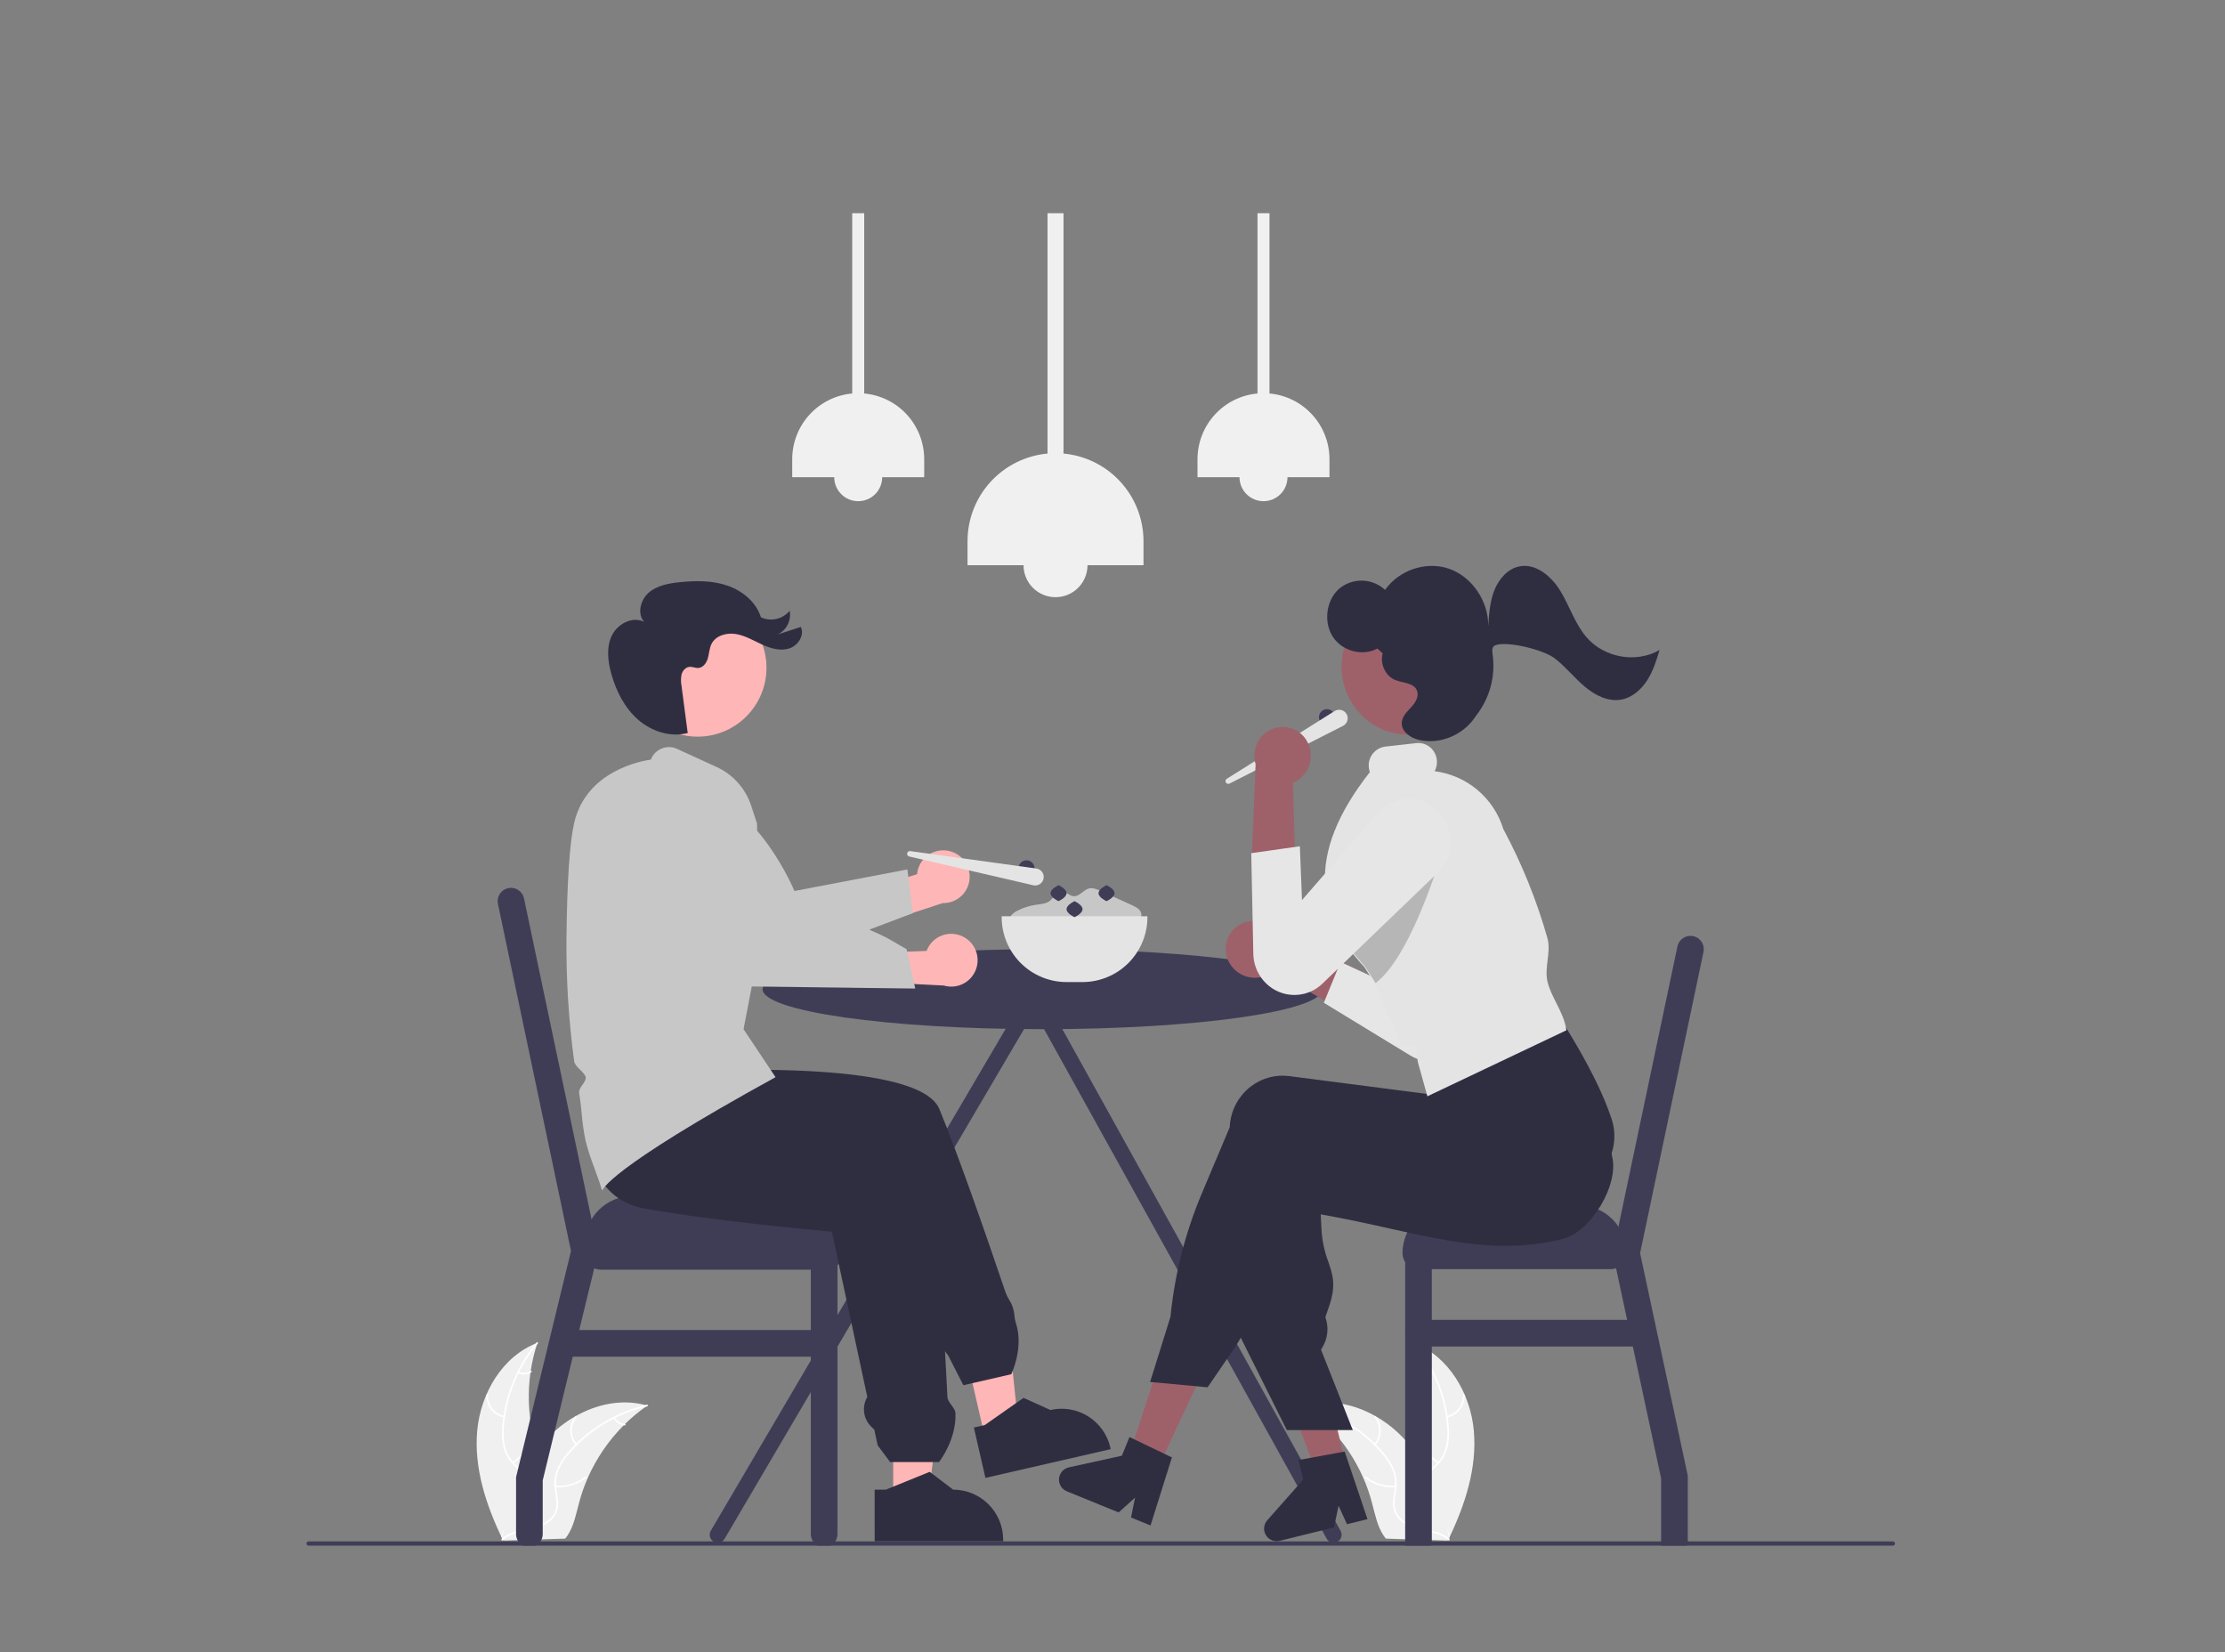 <svg width="167" height="124" viewBox="0 0 167 124" fill="none" xmlns="http://www.w3.org/2000/svg">
<rect x="0" y="0" width="167" height="124" fill="#808080" stroke="none"/>
<g clip-path="url(#clip0_1304_24294)">
<path d="M100.617 114.882L78.281 74.612C78.275 74.513 78.244 74.418 78.192 74.334C78.14 74.25 78.068 74.18 77.983 74.13C77.885 74.074 77.773 74.047 77.66 74.052C77.656 74.052 77.653 74.052 77.649 74.052C77.645 74.052 77.642 74.052 77.638 74.052C77.486 74.045 77.336 74.097 77.221 74.198C77.105 74.299 77.034 74.44 77.02 74.592L53.348 114.882C53.308 114.95 53.283 115.026 53.272 115.104C53.262 115.182 53.267 115.261 53.288 115.338C53.308 115.414 53.343 115.485 53.391 115.548C53.439 115.61 53.499 115.663 53.567 115.702C53.636 115.742 53.711 115.767 53.789 115.778C53.867 115.788 53.947 115.783 54.023 115.762C54.099 115.742 54.171 115.707 54.233 115.659C54.296 115.611 54.348 115.551 54.388 115.482L77.633 75.919L99.577 115.482C99.616 115.551 99.668 115.611 99.731 115.659C99.794 115.707 99.865 115.742 99.941 115.762C100.017 115.783 100.097 115.788 100.175 115.778C100.253 115.767 100.329 115.742 100.397 115.702C100.465 115.663 100.525 115.61 100.573 115.548C100.621 115.485 100.656 115.414 100.677 115.338C100.697 115.261 100.702 115.182 100.692 115.104C100.682 115.026 100.656 114.95 100.617 114.882Z" fill="#3F3D56"/>
<path d="M73.948 107.973L76.473 107.393L75.44 97.38L71.714 98.235L73.948 107.973Z" fill="#FFB6B6"/>
<path d="M75.9 103.135L72.307 103.959L71.159 101.714L71.094 101.635C70.584 101.009 70.301 100.23 70.291 99.423L67.305 91.524L67.061 91.408C66.872 91.318 66.704 91.189 66.569 91.029C66.434 90.869 66.335 90.683 66.278 90.481C66.221 90.28 66.207 90.069 66.238 89.862C66.269 89.655 66.344 89.457 66.457 89.282L66.141 88.445L57.221 88.462L57.212 88.459L46.257 85.386L47.407 78.53L50.489 80.468C51.504 80.403 68.898 79.335 70.505 83.233C71.936 86.704 73.998 92.634 75.475 96.998C75.549 97.194 75.641 97.382 75.749 97.561C75.979 97.915 76.114 98.323 76.141 98.744C76.158 98.927 76.193 99.109 76.245 99.285C76.859 101.121 75.924 103.087 75.914 103.107L75.9 103.135Z" fill="#2F2E41"/>
<path d="M73.095 107.135L73.916 106.947L76.822 104.909L78.838 105.818L78.838 105.818C79.809 105.595 80.829 105.767 81.672 106.296C82.516 106.825 83.115 107.667 83.338 108.638L83.365 108.757L73.962 110.914L73.095 107.135Z" fill="#2F2E41"/>
<path d="M35.819 107.36C36.076 104.566 37.713 101.769 40.337 100.778C39.383 103.676 39.484 106.818 40.623 109.649C41.066 110.739 41.673 111.905 41.325 113.029C41.108 113.728 40.542 114.276 39.9 114.628C39.258 114.98 38.538 115.161 37.828 115.339L37.691 115.46C36.473 112.932 35.563 110.154 35.819 107.36Z" fill="#F0F0F0"/>
<path d="M40.365 100.83C38.876 102.611 37.985 104.817 37.82 107.133C37.775 107.631 37.81 108.133 37.922 108.621C38.046 109.092 38.294 109.521 38.641 109.864C38.957 110.19 39.319 110.487 39.551 110.884C39.666 111.089 39.737 111.317 39.759 111.551C39.78 111.786 39.752 112.022 39.676 112.245C39.501 112.805 39.134 113.269 38.761 113.71C38.346 114.2 37.907 114.702 37.744 115.339C37.724 115.416 37.606 115.381 37.625 115.304C37.908 114.196 38.954 113.538 39.43 112.533C39.653 112.064 39.735 111.525 39.497 111.045C39.289 110.626 38.916 110.319 38.593 109.992C38.25 109.662 37.993 109.254 37.845 108.802C37.708 108.322 37.655 107.823 37.686 107.324C37.739 106.202 37.967 105.095 38.364 104.043C38.81 102.841 39.458 101.724 40.281 100.74C40.332 100.679 40.416 100.77 40.365 100.83Z" fill="white"/>
<path d="M37.829 106.384C37.444 106.304 37.101 106.089 36.859 105.779C36.618 105.468 36.495 105.082 36.512 104.689C36.513 104.673 36.52 104.658 36.532 104.647C36.544 104.636 36.559 104.63 36.575 104.631C36.591 104.631 36.607 104.637 36.618 104.649C36.629 104.66 36.636 104.675 36.636 104.691C36.619 105.057 36.734 105.417 36.959 105.706C37.184 105.994 37.505 106.193 37.864 106.266C37.942 106.282 37.907 106.4 37.829 106.384Z" fill="white"/>
<path d="M38.459 109.72C39.135 109.286 39.623 108.613 39.826 107.835C39.846 107.758 39.964 107.793 39.944 107.87C39.732 108.679 39.223 109.378 38.518 109.828C38.451 109.871 38.392 109.762 38.459 109.72Z" fill="white"/>
<path d="M38.928 102.954C39.07 103.017 39.226 103.042 39.381 103.03C39.536 103.017 39.685 102.966 39.815 102.881C39.882 102.837 39.941 102.946 39.874 102.989C39.73 103.082 39.565 103.139 39.394 103.153C39.223 103.168 39.051 103.14 38.893 103.073C38.878 103.068 38.865 103.057 38.857 103.043C38.849 103.029 38.847 103.012 38.851 102.996C38.856 102.981 38.867 102.967 38.881 102.96C38.895 102.952 38.912 102.95 38.928 102.954Z" fill="white"/>
<path d="M48.586 105.489C48.545 105.517 48.505 105.546 48.464 105.575C47.917 105.961 47.402 106.39 46.924 106.859C46.887 106.895 46.849 106.931 46.813 106.968C45.674 108.11 44.758 109.453 44.109 110.93C43.852 111.517 43.64 112.124 43.474 112.744C43.246 113.6 43.067 114.547 42.583 115.257C42.533 115.331 42.479 115.403 42.421 115.471L37.849 115.618C37.838 115.613 37.828 115.609 37.817 115.604L37.635 115.618C37.641 115.586 37.648 115.552 37.655 115.519C37.658 115.5 37.663 115.481 37.666 115.463C37.669 115.45 37.672 115.437 37.673 115.426C37.674 115.422 37.675 115.417 37.676 115.414C37.678 115.403 37.681 115.392 37.682 115.382C37.722 115.193 37.764 115.005 37.806 114.817C37.806 114.816 37.806 114.816 37.807 114.815C38.119 113.377 38.6 111.981 39.24 110.657C39.26 110.618 39.279 110.577 39.301 110.538C39.598 109.951 39.943 109.39 40.332 108.859C40.546 108.569 40.774 108.291 41.016 108.024C41.643 107.336 42.374 106.751 43.182 106.29C44.794 105.371 46.682 104.979 48.452 105.451C48.497 105.463 48.541 105.476 48.586 105.489Z" fill="#F0F0F0"/>
<path d="M48.578 105.547C46.316 106.072 44.277 107.297 42.75 109.047C42.415 109.418 42.14 109.84 41.936 110.296C41.752 110.747 41.692 111.239 41.762 111.722C41.818 112.173 41.928 112.627 41.874 113.084C41.843 113.318 41.763 113.542 41.639 113.742C41.515 113.942 41.35 114.114 41.155 114.246C40.678 114.588 40.106 114.738 39.542 114.865C38.916 115.006 38.263 115.143 37.749 115.553C37.687 115.603 37.614 115.503 37.676 115.454C38.569 114.74 39.8 114.844 40.785 114.328C41.245 114.088 41.635 113.707 41.734 113.181C41.821 112.72 41.708 112.251 41.647 111.795C41.571 111.326 41.612 110.845 41.765 110.395C41.946 109.929 42.204 109.498 42.529 109.119C43.246 108.255 44.096 107.508 45.045 106.908C46.125 106.216 47.315 105.714 48.565 105.424C48.642 105.406 48.655 105.529 48.578 105.547Z" fill="white"/>
<path d="M43.209 108.455C42.95 108.159 42.805 107.78 42.799 107.387C42.793 106.994 42.928 106.612 43.178 106.308C43.229 106.247 43.326 106.323 43.275 106.385C43.042 106.667 42.917 107.023 42.923 107.389C42.929 107.755 43.065 108.107 43.308 108.381C43.361 108.441 43.261 108.514 43.209 108.455Z" fill="white"/>
<path d="M41.703 111.497C42.505 111.558 43.3 111.314 43.929 110.815C43.992 110.765 44.065 110.865 44.003 110.914C43.347 111.432 42.519 111.684 41.685 111.619C41.605 111.613 41.624 111.491 41.703 111.497Z" fill="white"/>
<path d="M46.152 106.378C46.228 106.513 46.337 106.628 46.468 106.711C46.6 106.794 46.749 106.843 46.905 106.853C46.984 106.859 46.965 106.981 46.886 106.976C46.715 106.963 46.55 106.909 46.404 106.817C46.259 106.726 46.138 106.6 46.052 106.452C46.043 106.438 46.039 106.422 46.042 106.406C46.044 106.39 46.053 106.375 46.065 106.365C46.078 106.355 46.095 106.351 46.111 106.354C46.127 106.356 46.142 106.365 46.152 106.378Z" fill="white"/>
<path d="M110.619 107.36C110.363 104.566 108.726 101.769 106.101 100.778C107.056 103.676 106.955 106.818 105.816 109.649C105.373 110.739 104.766 111.905 105.114 113.029C105.33 113.728 105.897 114.276 106.539 114.628C107.181 114.98 107.901 115.161 108.611 115.339L108.748 115.46C109.966 112.932 110.876 110.154 110.619 107.36Z" fill="#F0F0F0"/>
<path d="M106.074 100.83C107.564 102.611 108.454 104.817 108.619 107.133C108.664 107.631 108.629 108.133 108.517 108.621C108.393 109.092 108.145 109.521 107.798 109.864C107.482 110.19 107.12 110.487 106.889 110.884C106.773 111.089 106.702 111.317 106.68 111.551C106.659 111.786 106.687 112.022 106.763 112.245C106.939 112.805 107.305 113.269 107.679 113.71C108.094 114.2 108.533 114.702 108.695 115.339C108.715 115.416 108.834 115.381 108.814 115.304C108.531 114.196 107.485 113.538 107.009 112.533C106.787 112.064 106.704 111.525 106.942 111.045C107.15 110.626 107.523 110.319 107.846 109.992C108.189 109.662 108.446 109.254 108.595 108.802C108.731 108.322 108.785 107.823 108.753 107.324C108.701 106.202 108.472 105.095 108.075 104.043C107.629 102.841 106.981 101.724 106.158 100.74C106.108 100.679 106.023 100.77 106.074 100.83Z" fill="white"/>
<path d="M108.61 106.384C108.995 106.304 109.339 106.089 109.58 105.779C109.821 105.468 109.944 105.082 109.927 104.689C109.926 104.673 109.919 104.658 109.907 104.647C109.896 104.636 109.88 104.63 109.864 104.631C109.848 104.631 109.833 104.637 109.821 104.649C109.81 104.66 109.803 104.675 109.803 104.691C109.82 105.057 109.705 105.417 109.48 105.706C109.255 105.994 108.934 106.193 108.575 106.266C108.497 106.282 108.532 106.4 108.61 106.384Z" fill="white"/>
<path d="M107.981 109.72C107.304 109.286 106.816 108.613 106.614 107.835C106.594 107.758 106.475 107.793 106.495 107.87C106.707 108.679 107.216 109.378 107.921 109.828C107.989 109.871 108.047 109.762 107.981 109.72Z" fill="white"/>
<path d="M107.511 102.954C107.368 103.017 107.213 103.042 107.058 103.03C106.903 103.017 106.754 102.966 106.623 102.881C106.557 102.837 106.498 102.946 106.564 102.989C106.709 103.082 106.873 103.139 107.045 103.153C107.216 103.168 107.388 103.14 107.546 103.073C107.561 103.068 107.574 103.057 107.582 103.043C107.589 103.029 107.592 103.012 107.587 102.996C107.583 102.981 107.572 102.967 107.558 102.96C107.543 102.952 107.526 102.95 107.511 102.954Z" fill="white"/>
<path d="M97.853 105.489C97.893 105.517 97.934 105.546 97.975 105.575C98.522 105.961 99.037 106.39 99.515 106.859C99.552 106.895 99.59 106.931 99.626 106.968C100.765 108.11 101.681 109.453 102.33 110.93C102.587 111.517 102.799 112.124 102.965 112.744C103.193 113.6 103.372 114.547 103.856 115.257C103.906 115.331 103.96 115.403 104.018 115.471L108.59 115.618C108.601 115.613 108.611 115.609 108.622 115.604L108.804 115.618C108.798 115.586 108.791 115.552 108.784 115.519C108.781 115.5 108.776 115.481 108.773 115.463C108.77 115.45 108.767 115.437 108.765 115.426C108.765 115.422 108.764 115.417 108.763 115.414C108.761 115.403 108.758 115.392 108.756 115.382C108.716 115.193 108.675 115.005 108.633 114.817C108.633 114.816 108.633 114.816 108.632 114.815C108.32 113.377 107.839 111.981 107.199 110.657C107.179 110.618 107.16 110.577 107.138 110.538C106.841 109.951 106.496 109.39 106.107 108.859C105.893 108.569 105.665 108.291 105.423 108.024C104.796 107.336 104.065 106.751 103.256 106.29C101.645 105.371 99.757 104.979 97.987 105.451C97.942 105.463 97.898 105.476 97.853 105.489Z" fill="#F0F0F0"/>
<path d="M97.861 105.547C100.123 106.072 102.162 107.297 103.688 109.047C104.023 109.418 104.298 109.84 104.502 110.296C104.687 110.747 104.747 111.239 104.677 111.722C104.62 112.173 104.51 112.627 104.565 113.084C104.596 113.318 104.676 113.542 104.8 113.742C104.924 113.942 105.089 114.114 105.284 114.246C105.761 114.588 106.333 114.738 106.897 114.865C107.523 115.006 108.176 115.143 108.689 115.553C108.751 115.603 108.825 115.503 108.763 115.454C107.87 114.74 106.639 114.844 105.653 114.328C105.193 114.088 104.803 113.707 104.704 113.181C104.618 112.72 104.731 112.251 104.792 111.795C104.867 111.326 104.826 110.845 104.673 110.395C104.493 109.929 104.235 109.498 103.91 109.119C103.192 108.255 102.343 107.508 101.394 106.908C100.314 106.216 99.123 105.714 97.874 105.424C97.797 105.406 97.784 105.529 97.861 105.547Z" fill="white"/>
<path d="M103.23 108.455C103.489 108.159 103.634 107.78 103.64 107.387C103.645 106.994 103.511 106.612 103.261 106.308C103.21 106.247 103.113 106.323 103.164 106.385C103.397 106.667 103.522 107.023 103.516 107.389C103.51 107.755 103.373 108.107 103.131 108.381C103.078 108.441 103.178 108.514 103.23 108.455Z" fill="white"/>
<path d="M104.736 111.497C103.934 111.558 103.139 111.314 102.509 110.815C102.447 110.765 102.373 110.865 102.436 110.914C103.092 111.432 103.92 111.684 104.754 111.619C104.833 111.613 104.815 111.491 104.736 111.497Z" fill="white"/>
<path d="M100.287 106.378C100.211 106.513 100.102 106.628 99.971 106.711C99.84 106.794 99.69 106.843 99.535 106.853C99.455 106.859 99.474 106.981 99.553 106.976C99.724 106.963 99.889 106.909 100.035 106.817C100.18 106.726 100.301 106.6 100.387 106.452C100.396 106.438 100.4 106.422 100.397 106.406C100.395 106.39 100.387 106.375 100.374 106.365C100.361 106.355 100.344 106.351 100.328 106.354C100.312 106.356 100.297 106.365 100.287 106.378Z" fill="white"/>
<path d="M142.232 115.841C142.232 115.883 142.215 115.924 142.185 115.953C142.156 115.983 142.115 116 142.073 116H23.159C23.117 116 23.076 115.983 23.047 115.953C23.017 115.924 23 115.883 23 115.841C23 115.799 23.017 115.759 23.047 115.729C23.076 115.699 23.117 115.682 23.159 115.682H142.073C142.115 115.682 142.156 115.699 142.185 115.729C142.215 115.759 142.232 115.799 142.232 115.841Z" fill="#3F3D56"/>
<path d="M99.596 54.424C99.928 54.424 100.196 54.155 100.196 53.824C100.196 53.492 99.928 53.223 99.596 53.223C99.264 53.223 98.996 53.492 98.996 53.824C98.996 54.155 99.264 54.424 99.596 54.424Z" fill="#3F3D56"/>
<path d="M92.078 58.448L100.172 53.363C100.246 53.317 100.327 53.286 100.413 53.273C100.498 53.26 100.586 53.263 100.669 53.285C100.753 53.306 100.832 53.344 100.901 53.396C100.969 53.449 101.027 53.514 101.07 53.59C101.112 53.665 101.139 53.748 101.149 53.834C101.158 53.92 101.15 54.007 101.126 54.09C101.101 54.172 101.059 54.249 101.004 54.316C100.948 54.382 100.88 54.436 100.803 54.475L92.282 58.807C92.234 58.831 92.18 58.836 92.129 58.82C92.078 58.805 92.035 58.771 92.009 58.725C91.983 58.678 91.975 58.624 91.988 58.572C92.001 58.521 92.034 58.477 92.078 58.448Z" fill="#E4E4E4"/>
<path d="M75.84 69.398C75.776 69.303 75.743 69.191 75.745 69.077C75.746 68.962 75.783 68.851 75.849 68.758C75.986 68.575 76.169 68.43 76.379 68.339C76.812 68.118 77.278 67.971 77.759 67.903C78.125 67.851 78.524 67.834 78.807 67.598C79.089 67.363 79.246 66.923 79.611 66.887C79.964 66.851 80.235 67.238 80.589 67.261C81.025 67.291 81.311 66.781 81.736 66.676C82.02 66.606 82.312 66.73 82.578 66.85L84.178 67.576L84.997 67.948C85.284 68.078 85.606 68.253 85.661 68.562C85.735 68.988 85.262 69.288 84.857 69.439C81.967 70.506 78.791 70.506 75.901 69.441" fill="#C7C7C7"/>
<path d="M78.249 77.238C89.855 77.238 99.263 75.894 99.263 74.237C99.263 72.579 89.855 71.235 78.249 71.235C66.644 71.235 57.236 72.579 57.236 74.237C57.236 75.894 66.644 77.238 78.249 77.238Z" fill="#3F3D56"/>
<path d="M120.876 92.848H106.467C105.804 92.848 105.267 93.386 105.267 94.049C105.267 94.712 105.804 95.25 106.467 95.25H120.876C121.54 95.25 122.077 94.712 122.077 94.049C122.077 93.386 121.54 92.848 120.876 92.848Z" fill="#3F3D56"/>
<path d="M127.859 71.44L123.1 94.048L124.34 99.834L126.68 110.754V115.663C126.68 115.669 126.68 115.676 126.679 115.683C126.678 115.791 126.658 115.898 126.62 116H124.739C124.701 115.898 124.681 115.791 124.68 115.683C124.679 115.676 124.678 115.669 124.679 115.663V110.965L122.555 101.053L122.125 99.052L121.294 95.174L121.054 94.05V94.049L121.291 92.923L121.474 92.054L125.901 71.029C125.928 70.9 125.98 70.778 126.054 70.67C126.128 70.561 126.223 70.468 126.333 70.396C126.443 70.324 126.566 70.275 126.695 70.25C126.824 70.226 126.957 70.228 127.086 70.254C127.214 70.281 127.336 70.334 127.445 70.408C127.554 70.482 127.646 70.577 127.718 70.687C127.79 70.797 127.839 70.92 127.864 71.049C127.888 71.179 127.886 71.311 127.859 71.44Z" fill="#3F3D56"/>
<path d="M107.468 94.049V115.663C107.468 115.669 107.467 115.676 107.466 115.683C107.465 115.791 107.446 115.898 107.408 116H105.526C105.488 115.898 105.468 115.791 105.468 115.683C105.467 115.676 105.466 115.669 105.466 115.663V94.049C105.466 93.784 105.572 93.529 105.759 93.341C105.947 93.154 106.202 93.048 106.467 93.048C106.732 93.048 106.987 93.154 107.175 93.341C107.362 93.529 107.468 93.784 107.468 94.049Z" fill="#3F3D56"/>
<path d="M108.869 90.447H118.475C119.43 90.447 120.347 90.826 121.022 91.502C121.698 92.177 122.077 93.093 122.077 94.049H105.267C105.267 93.093 105.646 92.177 106.322 91.502C106.997 90.826 107.913 90.447 108.869 90.447Z" fill="#3F3D56"/>
<path d="M123.278 101.053H106.467C106.202 101.053 105.948 100.948 105.76 100.76C105.572 100.573 105.467 100.318 105.467 100.053C105.467 99.787 105.572 99.533 105.76 99.345C105.948 99.157 106.202 99.052 106.467 99.052H123.278C123.543 99.052 123.798 99.157 123.986 99.345C124.173 99.533 124.279 99.787 124.279 100.053C124.279 100.318 124.173 100.573 123.986 100.76C123.798 100.948 123.543 101.053 123.278 101.053Z" fill="#3F3D56"/>
<path d="M45.083 95.286H62.039C62.703 95.286 63.24 94.749 63.24 94.085V93.722C63.24 93.058 62.703 92.521 62.039 92.521H45.083C44.42 92.521 43.883 93.058 43.883 93.722V94.085C43.883 94.749 44.42 95.286 45.083 95.286Z" fill="#3F3D56"/>
<path d="M44.908 93.919L44.602 95.184L43.476 99.817L42.99 101.818L40.735 111.101V115.129C40.736 115.326 40.677 115.519 40.567 115.682C40.48 115.815 40.363 115.924 40.224 116H39.245C39.106 115.924 38.989 115.815 38.902 115.682C38.792 115.519 38.733 115.326 38.734 115.129V110.861L41.239 100.548L42.857 93.888L37.373 67.838C37.346 67.709 37.344 67.577 37.369 67.447C37.393 67.318 37.442 67.195 37.514 67.085C37.586 66.975 37.678 66.88 37.787 66.806C37.895 66.732 38.017 66.68 38.146 66.653C38.275 66.626 38.407 66.624 38.536 66.649C38.666 66.673 38.789 66.722 38.899 66.794C39.009 66.866 39.103 66.959 39.178 67.068C39.252 67.176 39.303 67.298 39.33 67.427L44.399 91.499L44.632 92.609L44.904 93.903L44.908 93.919Z" fill="#3F3D56"/>
<path d="M62.859 93.903V115.129C62.859 115.326 62.801 115.519 62.691 115.682C62.604 115.815 62.486 115.924 62.348 116H61.367C61.229 115.923 61.112 115.814 61.026 115.682C60.915 115.519 60.857 115.326 60.857 115.129V93.903C60.857 93.638 60.963 93.384 61.151 93.196C61.338 93.008 61.593 92.903 61.858 92.903C62.123 92.903 62.378 93.008 62.566 93.196C62.753 93.384 62.859 93.638 62.859 93.903Z" fill="#3F3D56"/>
<path d="M63.24 93.903H43.883V93.358C43.883 92.885 43.976 92.416 44.157 91.979C44.338 91.542 44.603 91.145 44.938 90.81C45.272 90.476 45.669 90.21 46.106 90.029C46.543 89.848 47.012 89.755 47.485 89.755H59.638C60.593 89.755 61.51 90.135 62.185 90.81C62.861 91.486 63.24 92.402 63.24 93.358L63.24 93.903Z" fill="#3F3D56"/>
<path d="M61.857 101.817H42.5C42.234 101.817 41.98 101.712 41.792 101.524C41.604 101.337 41.499 101.082 41.499 100.817C41.499 100.551 41.604 100.297 41.792 100.109C41.98 99.922 42.234 99.816 42.5 99.816H61.857C62.123 99.816 62.377 99.922 62.565 100.109C62.752 100.297 62.858 100.551 62.858 100.817C62.858 101.082 62.752 101.337 62.565 101.524C62.377 101.712 62.123 101.817 61.857 101.817Z" fill="#3F3D56"/>
<path d="M86.735 110.546L84.632 109.54L87.521 100.75L90.625 102.234L86.735 110.546Z" fill="#9E616A"/>
<path d="M100.988 109.75L98.726 110.308L95.45 101.656L98.787 100.833L100.988 109.75Z" fill="#9E616A"/>
<path d="M92.32 72.338C92.62 72.825 93.099 73.175 93.654 73.315C94.209 73.454 94.796 73.371 95.29 73.083C95.39 73.023 95.484 72.954 95.572 72.879L102.221 76.694L101.932 72.777L95.663 69.754C95.322 69.412 94.876 69.192 94.397 69.129C93.917 69.067 93.431 69.165 93.013 69.409C92.773 69.554 92.564 69.745 92.398 69.971C92.233 70.197 92.114 70.454 92.05 70.727C91.985 71 91.976 71.283 92.022 71.56C92.069 71.836 92.17 72.101 92.32 72.338Z" fill="#9E616A"/>
<path d="M99.362 75.257L100.538 75.974L105.816 79.192C106.163 79.409 106.549 79.556 106.952 79.623C107.356 79.691 107.768 79.678 108.167 79.587C108.565 79.495 108.942 79.325 109.275 79.087C109.608 78.85 109.891 78.549 110.107 78.202C110.498 77.558 110.636 76.792 110.495 76.052L108.149 64.331C108.063 63.871 107.878 63.435 107.607 63.053C107.336 62.671 106.986 62.352 106.581 62.117C106.175 61.883 105.724 61.739 105.258 61.695C104.792 61.651 104.322 61.709 103.88 61.863C103.137 62.124 102.521 62.658 102.158 63.357C101.795 64.056 101.712 64.867 101.926 65.625L104.379 73.943L100.619 72.19L99.362 75.257Z" fill="#E6E6E6"/>
<path d="M96.584 107.325L92.965 100.068L92.965 100.051L93.323 86.739C93.327 86.621 93.337 86.502 93.351 86.385C93.414 85.851 93.583 85.335 93.847 84.867C94.112 84.399 94.467 83.989 94.892 83.66C95.299 83.341 95.765 83.107 96.263 82.971C96.761 82.835 97.282 82.799 97.794 82.866L108.142 84.205L108.501 82.738L108.568 82.713L118.482 79.08L118.54 79.173C119.838 81.285 120.746 85.506 120.993 86.749L120.997 86.767C121.002 86.793 121.005 86.809 121.006 86.814C121.516 88.935 119.407 92.449 117.307 92.978C112.881 94.106 108.923 93.226 104.34 92.207C102.697 91.841 100.999 91.463 99.128 91.137L99.183 92.238C99.229 93.085 99.405 93.921 99.705 94.715C100.039 95.691 100.302 96.463 99.745 98.072L99.476 98.85C99.616 99.237 99.664 99.65 99.616 100.058C99.569 100.466 99.427 100.858 99.203 101.202L99.149 101.285L101.535 107.324L96.584 107.325Z" fill="#2F2E41"/>
<path d="M90.638 104.116L86.322 103.715L87.851 98.825C88.167 95.633 88.962 92.506 90.209 89.55L92.294 84.608C92.299 84.498 92.309 84.388 92.322 84.279C92.385 83.746 92.554 83.23 92.818 82.762C93.083 82.294 93.438 81.883 93.863 81.554C94.27 81.236 94.736 81.002 95.234 80.866C95.732 80.729 96.253 80.694 96.765 80.76L107.098 82.098L107.548 78.32L117.465 76.993L117.51 77.067C119.244 79.888 120.344 82.096 120.974 84.016C121.005 84.114 121.034 84.214 121.057 84.314C121.571 86.449 120.289 88.615 118.198 89.14C112.87 90.499 106.463 90.461 98.039 89.021L93.962 98.723C93.573 99.65 93.09 100.535 92.522 101.364L90.638 104.116Z" fill="#2F2E41"/>
<path d="M105.69 55.136C108.451 55.136 110.689 52.849 110.689 50.026C110.689 47.204 108.451 44.916 105.69 44.916C102.929 44.916 100.691 47.204 100.691 50.026C100.691 52.849 102.929 55.136 105.69 55.136Z" fill="#9E616A"/>
<path d="M107.134 82.276L106.417 79.707L106.24 78.439L105.209 78.474L103.186 73.803L102.4 72.572C102.24 72.403 102.095 72.241 101.965 72.085C101.146 71.16 100.489 70.103 100.023 68.958C99.696 68.136 99.504 67.267 99.454 66.383C99.308 63.774 100.408 61.013 102.817 57.944C102.778 57.836 102.751 57.722 102.739 57.608C102.696 57.235 102.802 56.86 103.033 56.565C103.265 56.27 103.604 56.078 103.977 56.031L106.301 55.77C106.481 55.75 106.664 55.766 106.839 55.816C107.014 55.867 107.176 55.953 107.318 56.067C107.465 56.185 107.588 56.332 107.678 56.498C107.769 56.664 107.825 56.847 107.844 57.035C107.876 57.326 107.818 57.62 107.68 57.878C108.865 58.029 109.981 58.517 110.894 59.286C111.808 60.055 112.481 61.071 112.831 62.213C114.222 64.809 115.33 67.546 116.137 70.379C116.297 70.933 116.226 71.505 116.157 72.058C116.094 72.568 116.028 73.096 116.139 73.623C116.25 74.158 116.52 74.695 116.805 75.263C117.131 75.914 117.469 76.587 117.56 77.274L117.567 77.322L107.134 82.276Z" fill="#E4E4E4"/>
<path opacity="0.2" d="M100.084 68.933C100.549 70.071 101.202 71.122 102.016 72.042C102.155 72.209 102.302 72.372 102.456 72.536L103.247 73.777C106.162 71.592 108.524 62.989 108.524 62.989L105.235 62.349L100.084 68.933Z" fill="black"/>
<path d="M98.093 55.614C98.381 56.109 98.465 56.696 98.326 57.252C98.188 57.807 97.838 58.286 97.351 58.588C97.251 58.647 97.147 58.699 97.038 58.741L97.271 66.404L93.953 64.315L94.24 57.359C94.099 56.896 94.115 56.399 94.286 55.946C94.457 55.493 94.772 55.11 95.184 54.855C95.424 54.71 95.69 54.615 95.968 54.574C96.245 54.534 96.528 54.55 96.799 54.62C97.07 54.691 97.324 54.815 97.547 54.986C97.769 55.157 97.955 55.37 98.093 55.614Z" fill="#9E616A"/>
<path d="M97.563 63.511L93.914 64.03L94.07 71.587C94.08 72.126 94.226 72.654 94.497 73.121C94.767 73.587 95.153 73.976 95.616 74.252C96.183 74.585 96.842 74.725 97.494 74.651C98.147 74.577 98.758 74.293 99.235 73.841L107.851 65.554C108.457 64.979 108.82 64.194 108.864 63.359C108.909 62.525 108.632 61.705 108.091 61.069C107.823 60.752 107.495 60.492 107.125 60.304C106.754 60.117 106.35 60.006 105.936 59.977C105.522 59.949 105.107 60.004 104.715 60.139C104.322 60.275 103.961 60.487 103.653 60.765C103.568 60.841 103.487 60.922 103.41 61.006L97.721 67.551L97.563 63.511Z" fill="#E6E6E6"/>
<path d="M67.041 112.803L69.632 112.803L70.864 102.812L67.041 102.812L67.041 112.803Z" fill="#FFB6B6"/>
<path d="M52.36 55.285C55.215 55.285 57.529 52.97 57.529 50.115C57.529 47.26 55.215 44.945 52.36 44.945C49.505 44.945 47.19 47.26 47.19 50.115C47.19 52.97 49.505 55.285 52.36 55.285Z" fill="#FFB6B6"/>
<path d="M70.477 109.725H66.809L65.874 108.472L65.621 107.291L65.403 107.08C65.107 106.797 64.916 106.421 64.861 106.016C64.805 105.61 64.888 105.197 65.096 104.844L62.438 92.442C61.742 92.38 53.89 91.678 48.432 90.712C47.035 90.465 45.945 89.786 45.191 88.694C43.338 86.011 44.132 81.67 44.14 81.626L44.149 81.578L44.198 81.572L56.947 80.141L56.964 80.15C57.387 80.35 67.344 85.077 68.971 86.704C69.706 87.439 71.345 91.804 71.712 96.445C71.778 97.277 71.541 98.123 71.312 98.942C71.098 99.708 70.877 100.501 70.921 101.25C70.988 102.405 71.052 103.617 71.111 104.853C71.12 105.049 71.268 105.253 71.412 105.45C71.561 105.656 71.703 105.85 71.712 106.054C71.799 108.026 70.51 109.684 70.497 109.7L70.477 109.725Z" fill="#2F2E41"/>
<path d="M71.312 63.884C71.034 63.809 70.743 63.794 70.46 63.843C70.176 63.892 69.906 64.002 69.67 64.166C69.433 64.331 69.236 64.544 69.091 64.793C68.946 65.042 68.858 65.32 68.832 65.606L64.536 66.949L64.715 69.758L70.755 67.777C71.239 67.789 71.711 67.622 72.081 67.309C72.451 66.996 72.694 66.558 72.762 66.078C72.831 65.599 72.722 65.11 72.454 64.706C72.187 64.302 71.781 64.009 71.312 63.884Z" fill="#FFB6B6"/>
<path d="M68.51 68.533L65.299 69.748L65.217 69.908C65.021 70.289 64.68 70.577 64.271 70.708C63.862 70.839 63.417 70.802 63.036 70.605L55.82 73.336C55.82 73.336 52.597 70.112 50.303 67.234L51.085 62.424C51.266 61.308 51.651 60.235 52.221 59.259C56.926 60.291 59.627 66.868 59.627 66.868L68.106 65.25L68.51 68.533Z" fill="#C7C7C7"/>
<path d="M51.625 55.008C50.331 55.358 48.904 54.893 47.894 54.012C46.884 53.13 46.252 51.881 45.888 50.591C45.622 49.646 45.495 48.597 45.916 47.71C46.337 46.823 47.469 46.224 48.343 46.672C47.804 46.044 48.073 45.006 48.702 44.469C49.332 43.932 50.196 43.778 51.019 43.693C52.214 43.571 53.448 43.558 54.585 43.945C55.721 44.332 56.754 45.178 57.11 46.325C57.474 46.494 57.883 46.538 58.274 46.45C58.665 46.361 59.015 46.146 59.271 45.837C59.337 46.192 59.284 46.558 59.12 46.88C58.957 47.202 58.692 47.461 58.367 47.616L60.108 47.052C60.408 47.686 59.883 48.471 59.212 48.674C58.541 48.877 57.816 48.655 57.179 48.361C56.542 48.068 55.925 47.697 55.233 47.583C54.541 47.468 53.728 47.691 53.408 48.315C53.241 48.641 53.232 49.024 53.135 49.378C53.038 49.733 52.791 50.1 52.425 50.129C52.194 50.147 51.967 50.024 51.736 50.049C51.45 50.08 51.231 50.339 51.155 50.617C51.098 50.899 51.097 51.191 51.153 51.474L51.596 54.855" fill="#2F2E41"/>
<path d="M45.22 89.312C45.219 89.312 45.218 89.312 45.217 89.312L45.177 89.305L45.165 89.265C45.016 88.765 44.827 88.253 44.644 87.758C44.375 87.073 44.147 86.372 43.963 85.659C43.818 84.977 43.717 84.287 43.662 83.592C43.611 83.088 43.558 82.566 43.468 82.053C43.429 81.825 43.58 81.609 43.726 81.4C43.861 81.207 43.989 81.024 43.962 80.851C43.935 80.674 43.738 80.48 43.549 80.292C43.341 80.086 43.126 79.873 43.095 79.649C42.681 76.591 42.488 73.507 42.518 70.421C42.561 66.152 42.754 63.242 43.092 61.772C44 57.819 48.195 57.098 48.851 57.009C48.921 56.822 49.029 56.653 49.167 56.51C49.306 56.367 49.472 56.254 49.656 56.178C49.84 56.102 50.038 56.065 50.236 56.069C50.435 56.072 50.631 56.117 50.812 56.2L53.793 57.564C54.398 57.842 54.939 58.241 55.382 58.737C55.826 59.233 56.163 59.814 56.373 60.446L56.816 61.796L57.038 70.857L55.808 77.239L58.21 80.841C45.411 87.868 45.262 89.312 45.22 89.312Z" fill="#C7C7C7"/>
<path d="M65.647 111.796L66.49 111.796L69.778 110.459L71.54 111.796H71.54C72.536 111.796 73.491 112.192 74.195 112.896C74.899 113.6 75.295 114.555 75.295 115.551V115.673L65.648 115.673L65.647 111.796Z" fill="#2F2E41"/>
<path d="M72.388 70.351C72.139 70.205 71.862 70.115 71.576 70.088C71.289 70.061 71 70.098 70.729 70.195C70.458 70.291 70.211 70.446 70.006 70.649C69.802 70.851 69.644 71.096 69.544 71.366L65.047 71.541L64.441 73.636L70.834 73.963C71.299 74.101 71.798 74.064 72.237 73.858C72.676 73.652 73.024 73.293 73.215 72.847C73.407 72.402 73.428 71.902 73.276 71.442C73.123 70.982 72.807 70.594 72.388 70.351Z" fill="#FFB6B6"/>
<path d="M68.694 74.189L64.075 74.132L63.49 74.124L54.092 74.005C54.092 74.005 51.54 71.571 49.317 69.064L49.629 66.811C49.933 64.6 51.029 62.575 52.715 61.112C55.898 63.239 57.744 67.448 57.744 67.448L60.839 68.833C63.017 68.931 65.139 69.552 67.025 70.645L68.043 71.235L68.694 74.189Z" fill="#C7C7C7"/>
<path d="M102.638 114.011L101.101 114.391L100.468 113.007L100.124 114.632L96.047 115.638C95.852 115.686 95.646 115.67 95.46 115.593C95.274 115.516 95.118 115.382 95.014 115.21C94.91 115.038 94.863 114.837 94.881 114.636C94.899 114.436 94.981 114.246 95.115 114.096L97.815 111.044L97.453 109.577L100.927 108.937L102.638 114.011Z" fill="#2F2E41"/>
<path d="M86.355 114.486L84.89 113.887L85.193 112.397L83.958 113.507L80.071 111.92C79.884 111.844 79.727 111.711 79.622 111.539C79.517 111.367 79.47 111.166 79.487 110.966C79.504 110.765 79.585 110.576 79.718 110.424C79.85 110.273 80.028 110.168 80.224 110.125L84.204 109.248L84.775 107.849L87.96 109.377L86.355 114.486Z" fill="#2F2E41"/>
<path d="M81.251 73.703H80.05C78.759 73.701 77.522 73.188 76.609 72.275C75.696 71.362 75.182 70.124 75.181 68.833V68.766H86.121V68.833C86.119 70.124 85.606 71.362 84.693 72.275C83.78 73.188 82.542 73.701 81.251 73.703Z" fill="#E4E4E4"/>
<path d="M80.051 67.032C80.051 67.364 79.451 67.632 79.451 67.632C79.451 67.632 78.85 67.364 78.85 67.032C78.85 66.7 79.451 66.432 79.451 66.432C79.451 66.432 80.051 66.7 80.051 67.032Z" fill="#3F3D56"/>
<path d="M83.653 67.032C83.653 67.364 83.052 67.632 83.052 67.632C83.052 67.632 82.452 67.364 82.452 67.032C82.452 66.7 83.052 66.432 83.052 66.432C83.052 66.432 83.653 66.7 83.653 67.032Z" fill="#3F3D56"/>
<path d="M81.251 68.233C81.251 68.564 80.651 68.833 80.651 68.833C80.651 68.833 80.051 68.564 80.051 68.233C80.051 67.901 80.651 67.632 80.651 67.632C80.651 67.632 81.251 67.901 81.251 68.233Z" fill="#3F3D56"/>
<path d="M77.049 65.764C77.38 65.764 77.649 65.496 77.649 65.164C77.649 64.832 77.38 64.564 77.049 64.564C76.717 64.564 76.448 64.832 76.448 65.164C76.448 65.496 76.717 65.764 77.049 65.764Z" fill="#3F3D56"/>
<path d="M68.317 63.874L77.786 65.182C77.872 65.194 77.954 65.223 78.028 65.267C78.102 65.312 78.166 65.371 78.217 65.441C78.268 65.511 78.304 65.591 78.323 65.675C78.342 65.759 78.343 65.847 78.328 65.932C78.312 66.017 78.279 66.098 78.231 66.17C78.183 66.242 78.121 66.303 78.049 66.351C77.977 66.398 77.896 66.43 77.811 66.446C77.725 66.461 77.638 66.459 77.554 66.439L68.242 64.279C68.191 64.267 68.145 64.236 68.116 64.191C68.087 64.147 68.076 64.093 68.086 64.041C68.096 63.989 68.125 63.942 68.168 63.911C68.211 63.88 68.264 63.867 68.317 63.874Z" fill="#E4E4E4"/>
<path d="M79.824 34.04V16H78.623V34.04C76.982 34.189 75.457 34.947 74.346 36.163C73.235 37.38 72.619 38.968 72.619 40.615V42.417H76.822C76.822 43.053 77.075 43.664 77.525 44.115C77.975 44.565 78.586 44.818 79.223 44.818C79.86 44.818 80.471 44.565 80.921 44.115C81.372 43.664 81.625 43.053 81.625 42.417H85.827V40.615C85.827 38.968 85.211 37.38 84.1 36.163C82.99 34.947 81.464 34.189 79.824 34.04Z" fill="#F0F0F0"/>
<path d="M95.283 29.53V16H94.383V29.53C93.152 29.642 92.008 30.21 91.175 31.123C90.342 32.035 89.88 33.226 89.88 34.462V35.812H93.032C93.032 36.29 93.222 36.748 93.559 37.086C93.897 37.424 94.355 37.614 94.833 37.614C95.311 37.614 95.769 37.424 96.107 37.086C96.444 36.748 96.634 36.29 96.634 35.812H99.786V34.462C99.786 33.226 99.324 32.035 98.491 31.123C97.658 30.21 96.514 29.642 95.283 29.53Z" fill="#F0F0F0"/>
<path d="M64.864 29.53V16H63.964V29.53C62.733 29.642 61.589 30.21 60.756 31.123C59.923 32.035 59.461 33.226 59.461 34.462V35.812H62.613C62.613 36.29 62.803 36.748 63.141 37.086C63.478 37.424 63.936 37.614 64.414 37.614C64.892 37.614 65.35 37.424 65.688 37.086C66.025 36.748 66.215 36.29 66.215 35.812H69.367V34.462C69.367 33.226 68.905 32.035 68.072 31.123C67.239 30.21 66.095 29.642 64.864 29.53Z" fill="#F0F0F0"/>
<path d="M119.066 47.81C118.217 46.819 117.813 45.505 117.134 44.379C116.454 43.254 115.272 42.247 114.023 42.509C113.163 42.689 112.497 43.449 112.161 44.296C111.824 45.143 111.761 46.077 111.702 46.992C111.723 45.111 110.484 43.289 108.777 42.689C107.071 42.089 105.029 42.758 103.957 44.269C103.489 43.835 102.878 43.588 102.24 43.575C101.602 43.561 100.982 43.782 100.496 44.196C99.537 45.053 99.325 46.684 100.03 47.778C100.735 48.871 102.263 49.279 103.384 48.672L103.78 49.037C103.557 49.817 103.99 50.738 104.717 51.032C105.306 51.27 106.139 51.231 106.36 51.849C106.514 52.282 106.226 52.743 105.919 53.075C105.612 53.408 105.248 53.751 105.212 54.211C105.156 54.904 105.873 55.39 106.525 55.536C108.096 55.889 109.839 55.162 110.745 53.775C110.762 53.748 110.781 53.722 110.802 53.695C111.31 53.045 111.68 52.298 111.89 51.501C112.1 50.703 112.145 49.871 112.022 49.055C111.971 48.735 112.023 48.496 112.244 48.42C113.199 48.092 115.875 48.781 116.685 49.403C117.494 50.026 118.143 50.849 118.923 51.511C119.703 52.174 120.697 52.685 121.688 52.505C122.481 52.36 123.156 51.784 123.61 51.09C124.064 50.395 124.325 49.585 124.559 48.781C122.805 49.794 120.404 49.37 119.066 47.81Z" fill="#2F2E41"/>
</g>
<defs>
<clipPath id="clip0_1304_24294">
<rect width="119.232" height="100" fill="white" transform="translate(23 16)"/>
</clipPath>
</defs>
</svg>

